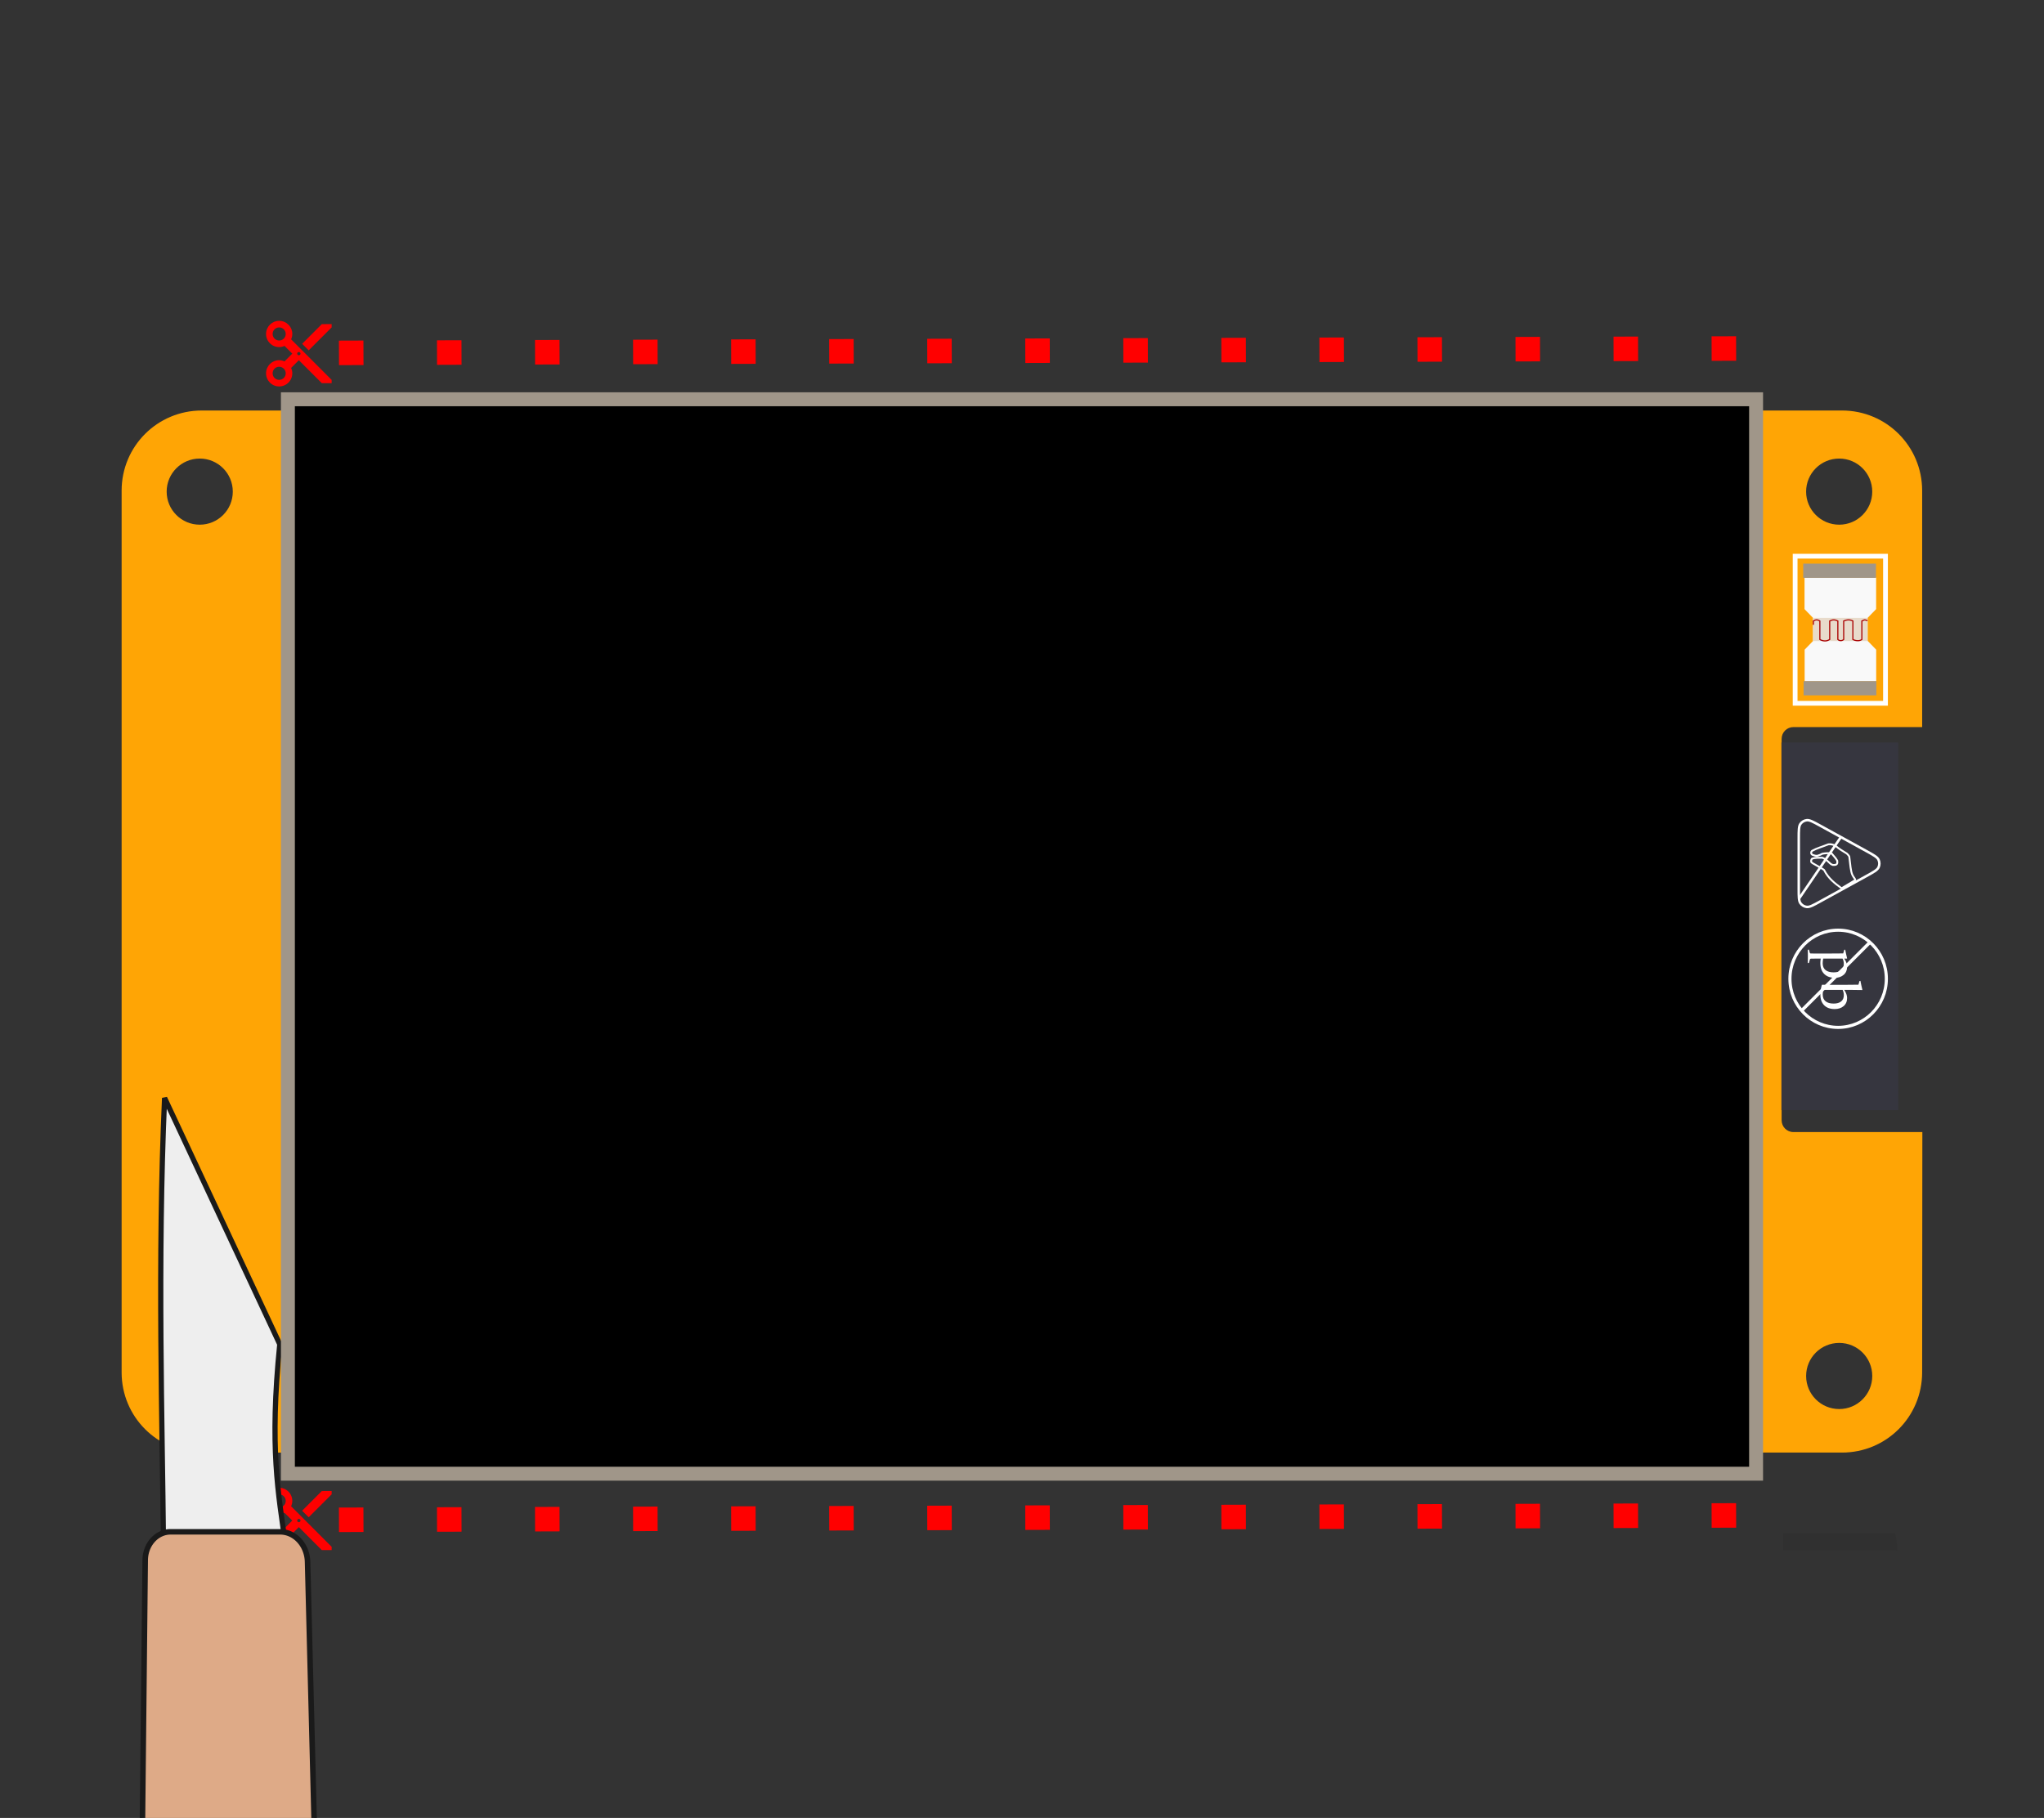 <?xml version="1.0" encoding="UTF-8" standalone="no"?>
<!-- Created with Inkscape (http://www.inkscape.org/) -->

<svg
   width="125.565mm"
   height="111.7mm"
   viewBox="0 0 125.565 111.7"
   version="1.1"
   id="svg12022"
   inkscape:version="1.3.2 (091e20e, 2023-11-25, custom)"
   sodipodi:docname="make.svg"
   xml:space="preserve"
   xmlns:inkscape="http://www.inkscape.org/namespaces/inkscape"
   xmlns:sodipodi="http://sodipodi.sourceforge.net/DTD/sodipodi-0.dtd"
   xmlns="http://www.w3.org/2000/svg"
   xmlns:svg="http://www.w3.org/2000/svg"><rect x="0" y="0" width="125.565" height="111.7" fill="#333333" stroke="none"/><sodipodi:namedview
     id="namedview12024"
     pagecolor="#ffffff"
     bordercolor="#000000"
     borderopacity="0.25"
     inkscape:showpageshadow="2"
     inkscape:pageopacity="0.0"
     inkscape:pagecheckerboard="0"
     inkscape:deskcolor="#d1d1d1"
     inkscape:document-units="mm"
     showgrid="false"
     inkscape:zoom="0.5"
     inkscape:cx="-360"
     inkscape:cy="215"
     inkscape:window-width="1920"
     inkscape:window-height="1009"
     inkscape:window-x="-8"
     inkscape:window-y="-8"
     inkscape:window-maximized="1"
     inkscape:current-layer="layer1"
     showguides="false" /><defs
     id="defs12019"><inkscape:path-effect
       effect="fillet_chamfer"
       id="path-effect2"
       is_visible="true"
       lpeversion="1"
       nodesatellites_param="F,0,0,1,0,3.113,0,1 @ F,0,1,1,0,3.113,0,1 @ F,0,0,1,0,1.094,0,1 @ F,0,0,1,0,1.029,0,1"
       radius="0"
       unit="px"
       method="auto"
       mode="F"
       chamfer_steps="1"
       flexible="false"
       use_knot_distance="true"
       apply_no_radius="true"
       apply_with_radius="true"
       only_selected="false"
       hide_knots="false" /><inkscape:path-effect
       effect="bspline"
       id="path-effect1"
       is_visible="true"
       lpeversion="1.3"
       weight="33.333"
       steps="2"
       helper_size="0"
       apply_no_weight="true"
       apply_with_weight="true"
       only_selected="false"
       uniform="false" /><inkscape:path-effect
       effect="mirror_symmetry"
       start_point="161.693,78.206"
       end_point="161.693,85.127"
       center_point="161.693,81.667"
       id="path-effect195"
       is_visible="true"
       lpeversion="1.2"
       lpesatellites=""
       mode="free"
       discard_orig_path="false"
       fuse_paths="false"
       oposite_fuse="false"
       split_items="false"
       split_open="false"
       link_styles="false" /><inkscape:path-effect
       effect="tiling"
       id="path-effect175"
       is_visible="true"
       lpeversion="1"
       unit="px"
       seed="1;1"
       lpesatellites=""
       num_rows="2"
       num_cols="14"
       gapx="1.5"
       gapy="60"
       offset="0"
       offset_type="false"
       scale="0"
       rotate="0"
       mirrorrowsx="false"
       mirrorrowsy="false"
       mirrorcolsx="false"
       mirrorcolsy="false"
       mirrortrans="false"
       shrink_interp="false"
       split_items="false"
       link_styles="false"
       interpolate_scalex="false"
       interpolate_scaley="true"
       interpolate_rotatex="false"
       interpolate_rotatey="true"
       random_scale="false"
       random_rotate="false"
       random_gap_y="false"
       random_gap_x="false"
       transformorigin="" /><inkscape:path-effect
       effect="tiling"
       id="path-effect166"
       is_visible="true"
       lpeversion="1"
       unit="px"
       seed="1;1"
       lpesatellites=""
       num_rows="2"
       num_cols="2"
       gapx="471"
       gapy="245"
       offset="0"
       offset_type="false"
       scale="0"
       rotate="0"
       mirrorrowsx="false"
       mirrorrowsy="false"
       mirrorcolsx="false"
       mirrorcolsy="false"
       mirrortrans="false"
       shrink_interp="false"
       split_items="false"
       link_styles="false"
       interpolate_scalex="false"
       interpolate_scaley="true"
       interpolate_rotatex="false"
       interpolate_rotatey="true"
       random_scale="false"
       random_rotate="false"
       random_gap_y="false"
       random_gap_x="false"
       transformorigin="" /><inkscape:path-effect
       effect="tiling"
       id="path-effect47"
       is_visible="true"
       lpeversion="1"
       unit="px"
       seed="1;1"
       lpesatellites=""
       num_rows="2"
       num_cols="14"
       gapx="2.2"
       gapy="60.6"
       offset="0"
       offset_type="false"
       scale="0"
       rotate="0"
       mirrorrowsx="false"
       mirrorrowsy="false"
       mirrorcolsx="false"
       mirrorcolsy="false"
       mirrortrans="false"
       shrink_interp="false"
       split_items="false"
       link_styles="false"
       interpolate_scalex="false"
       interpolate_scaley="true"
       interpolate_rotatex="false"
       interpolate_rotatey="true"
       random_scale="false"
       random_rotate="false"
       random_gap_y="false"
       random_gap_x="false"
       transformorigin="" /><inkscape:path-effect
       effect="tiling"
       id="path-effect46"
       is_visible="true"
       lpeversion="1"
       unit="px"
       seed="1;1"
       lpesatellites=""
       num_rows="2"
       num_cols="3"
       gapx="4"
       gapy="18"
       offset="0"
       offset_type="false"
       scale="0"
       rotate="0"
       mirrorrowsx="false"
       mirrorrowsy="false"
       mirrorcolsx="false"
       mirrorcolsy="false"
       mirrortrans="false"
       shrink_interp="false"
       split_items="false"
       link_styles="false"
       interpolate_scalex="false"
       interpolate_scaley="true"
       interpolate_rotatex="false"
       interpolate_rotatey="true"
       random_scale="false"
       random_rotate="false"
       random_gap_y="false"
       random_gap_x="false"
       transformorigin="" /><inkscape:path-effect
       effect="tiling"
       id="path-effect35"
       is_visible="true"
       lpeversion="1"
       unit="px"
       seed="1;1"
       lpesatellites=""
       num_rows="8"
       num_cols="2"
       gapx="16.4"
       gapy="0.8"
       offset="0"
       offset_type="false"
       scale="0"
       rotate="0"
       mirrorrowsx="false"
       mirrorrowsy="false"
       mirrorcolsx="false"
       mirrorcolsy="false"
       mirrortrans="false"
       shrink_interp="false"
       split_items="false"
       link_styles="false"
       interpolate_scalex="false"
       interpolate_scaley="true"
       interpolate_rotatex="false"
       interpolate_rotatey="true"
       random_scale="false"
       random_rotate="false"
       random_gap_y="false"
       random_gap_x="false"
       transformorigin="" /><inkscape:path-effect
       effect="tiling"
       id="path-effect28"
       is_visible="true"
       lpeversion="1"
       unit="px"
       seed="1;1"
       lpesatellites=""
       num_rows="2"
       num_cols="4"
       gapx="1.5"
       gapy="4.5"
       offset="0"
       offset_type="false"
       scale="0"
       rotate="0"
       mirrorrowsx="false"
       mirrorrowsy="false"
       mirrorcolsx="false"
       mirrorcolsy="false"
       mirrortrans="false"
       shrink_interp="false"
       split_items="false"
       link_styles="false"
       interpolate_scalex="false"
       interpolate_scaley="true"
       interpolate_rotatex="false"
       interpolate_rotatey="true"
       random_scale="false"
       random_rotate="false"
       random_gap_y="false"
       random_gap_x="false"
       transformorigin="" /><inkscape:path-effect
       effect="tiling"
       id="path-effect23"
       is_visible="true"
       lpeversion="1"
       unit="px"
       seed="1;1"
       lpesatellites=""
       num_rows="1"
       num_cols="9"
       gapx="0.6"
       gapy="0"
       offset="0"
       offset_type="false"
       scale="0"
       rotate="0"
       mirrorrowsx="false"
       mirrorrowsy="false"
       mirrorcolsx="false"
       mirrorcolsy="false"
       mirrortrans="false"
       shrink_interp="false"
       split_items="false"
       link_styles="false"
       interpolate_scalex="false"
       interpolate_scaley="true"
       interpolate_rotatex="false"
       interpolate_rotatey="true"
       random_scale="false"
       random_rotate="false"
       random_gap_y="false"
       random_gap_x="false"
       transformorigin="" /><inkscape:path-effect
       effect="tiling"
       id="path-effect22"
       is_visible="true"
       lpeversion="1"
       unit="px"
       seed="1;1"
       lpesatellites=""
       num_rows="2"
       num_cols="4"
       gapx="2"
       gapy="12"
       offset="0"
       offset_type="false"
       scale="0"
       rotate="0"
       mirrorrowsx="false"
       mirrorrowsy="false"
       mirrorcolsx="false"
       mirrorcolsy="false"
       mirrortrans="false"
       shrink_interp="false"
       split_items="false"
       link_styles="false"
       interpolate_scalex="false"
       interpolate_scaley="true"
       interpolate_rotatex="false"
       interpolate_rotatey="true"
       random_scale="false"
       random_rotate="false"
       random_gap_y="false"
       random_gap_x="false"
       transformorigin="" /><inkscape:path-effect
       effect="tiling"
       id="path-effect19"
       is_visible="true"
       lpeversion="1"
       unit="px"
       seed="1;1"
       lpesatellites=""
       num_rows="1"
       num_cols="3"
       gapx="3"
       gapy="0"
       offset="0"
       offset_type="false"
       scale="0"
       rotate="0"
       mirrorrowsx="false"
       mirrorrowsy="false"
       mirrorcolsx="false"
       mirrorcolsy="false"
       mirrortrans="false"
       shrink_interp="false"
       split_items="false"
       link_styles="false"
       interpolate_scalex="false"
       interpolate_scaley="true"
       interpolate_rotatex="false"
       interpolate_rotatey="true"
       random_scale="false"
       random_rotate="false"
       random_gap_y="false"
       random_gap_x="false"
       transformorigin="" /><inkscape:path-effect
       effect="tiling"
       id="path-effect16"
       is_visible="true"
       lpeversion="1"
       unit="px"
       seed="1;1"
       lpesatellites=""
       num_rows="1"
       num_cols="4"
       gapx="2"
       gapy="0"
       offset="0"
       offset_type="false"
       scale="0"
       rotate="0"
       mirrorrowsx="false"
       mirrorrowsy="false"
       mirrorcolsx="false"
       mirrorcolsy="false"
       mirrortrans="false"
       shrink_interp="false"
       split_items="false"
       link_styles="false"
       interpolate_scalex="false"
       interpolate_scaley="true"
       interpolate_rotatex="false"
       interpolate_rotatey="true"
       random_scale="false"
       random_rotate="false"
       random_gap_y="false"
       random_gap_x="false"
       transformorigin="" /><inkscape:path-effect
       effect="tiling"
       id="path-effect15"
       is_visible="true"
       lpeversion="1"
       unit="px"
       seed="1;1"
       lpesatellites=""
       num_rows="5"
       num_cols="1"
       gapx="-0.287"
       gapy="1"
       offset="0"
       offset_type="false"
       scale="0"
       rotate="0"
       mirrorrowsx="false"
       mirrorrowsy="false"
       mirrorcolsx="false"
       mirrorcolsy="false"
       mirrortrans="false"
       shrink_interp="false"
       split_items="false"
       link_styles="false"
       interpolate_scalex="false"
       interpolate_scaley="true"
       interpolate_rotatex="false"
       interpolate_rotatey="true"
       random_scale="false"
       random_rotate="false"
       random_gap_y="false"
       random_gap_x="false"
       transformorigin="" /><inkscape:path-effect
       effect="tiling"
       id="path-effect13"
       is_visible="true"
       lpeversion="1"
       unit="px"
       seed="1;1"
       lpesatellites=""
       num_rows="8"
       num_cols="2"
       gapx="12"
       gapy="2"
       offset="0"
       offset_type="false"
       scale="0"
       rotate="0"
       mirrorrowsx="false"
       mirrorrowsy="false"
       mirrorcolsx="false"
       mirrorcolsy="false"
       mirrortrans="false"
       shrink_interp="false"
       split_items="false"
       link_styles="false"
       interpolate_scalex="false"
       interpolate_scaley="true"
       interpolate_rotatex="false"
       interpolate_rotatey="true"
       random_scale="false"
       random_rotate="false"
       random_gap_y="false"
       random_gap_x="false"
       transformorigin="" /><inkscape:path-effect
       effect="tiling"
       id="path-effect16-0"
       is_visible="true"
       lpeversion="1"
       unit="px"
       seed="1;1"
       lpesatellites=""
       num_rows="1"
       num_cols="4"
       gapx="2"
       gapy="0"
       offset="0"
       offset_type="false"
       scale="0"
       rotate="0"
       mirrorrowsx="false"
       mirrorrowsy="false"
       mirrorcolsx="false"
       mirrorcolsy="false"
       mirrortrans="false"
       shrink_interp="false"
       split_items="false"
       link_styles="false"
       interpolate_scalex="false"
       interpolate_scaley="true"
       interpolate_rotatex="false"
       interpolate_rotatey="true"
       random_scale="false"
       random_rotate="false"
       random_gap_y="false"
       random_gap_x="false"
       transformorigin="" /><inkscape:path-effect
       effect="tiling"
       id="path-effect16-0-0"
       is_visible="true"
       lpeversion="1"
       unit="px"
       seed="1;1"
       lpesatellites=""
       num_rows="1"
       num_cols="4"
       gapx="2"
       gapy="0"
       offset="0"
       offset_type="false"
       scale="0"
       rotate="0"
       mirrorrowsx="false"
       mirrorrowsy="false"
       mirrorcolsx="false"
       mirrorcolsy="false"
       mirrortrans="false"
       shrink_interp="false"
       split_items="false"
       link_styles="false"
       interpolate_scalex="false"
       interpolate_scaley="true"
       interpolate_rotatex="false"
       interpolate_rotatey="true"
       random_scale="false"
       random_rotate="false"
       random_gap_y="false"
       random_gap_x="false"
       transformorigin="" /><inkscape:path-effect
       effect="tiling"
       id="path-effect19-6"
       is_visible="true"
       lpeversion="1"
       unit="px"
       seed="1;1"
       lpesatellites=""
       num_rows="1"
       num_cols="3"
       gapx="3"
       gapy="0"
       offset="0"
       offset_type="false"
       scale="0"
       rotate="0"
       mirrorrowsx="false"
       mirrorrowsy="false"
       mirrorcolsx="false"
       mirrorcolsy="false"
       mirrortrans="false"
       shrink_interp="false"
       split_items="false"
       link_styles="false"
       interpolate_scalex="false"
       interpolate_scaley="true"
       interpolate_rotatex="false"
       interpolate_rotatey="true"
       random_scale="false"
       random_rotate="false"
       random_gap_y="false"
       random_gap_x="false"
       transformorigin="" /><inkscape:path-effect
       effect="tiling"
       id="path-effect22-5"
       is_visible="true"
       lpeversion="1"
       unit="px"
       seed="1;1"
       lpesatellites=""
       num_rows="2"
       num_cols="4"
       gapx="2"
       gapy="12"
       offset="0"
       offset_type="false"
       scale="0"
       rotate="0"
       mirrorrowsx="false"
       mirrorrowsy="false"
       mirrorcolsx="false"
       mirrorcolsy="false"
       mirrortrans="false"
       shrink_interp="false"
       split_items="false"
       link_styles="false"
       interpolate_scalex="false"
       interpolate_scaley="true"
       interpolate_rotatex="false"
       interpolate_rotatey="true"
       random_scale="false"
       random_rotate="false"
       random_gap_y="false"
       random_gap_x="false"
       transformorigin="" /><inkscape:path-effect
       effect="tiling"
       id="path-effect16-2"
       is_visible="true"
       lpeversion="1"
       unit="px"
       seed="1;1"
       lpesatellites=""
       num_rows="1"
       num_cols="4"
       gapx="2"
       gapy="0"
       offset="0"
       offset_type="false"
       scale="0"
       rotate="0"
       mirrorrowsx="false"
       mirrorrowsy="false"
       mirrorcolsx="false"
       mirrorcolsy="false"
       mirrortrans="false"
       shrink_interp="false"
       split_items="false"
       link_styles="false"
       interpolate_scalex="false"
       interpolate_scaley="true"
       interpolate_rotatex="false"
       interpolate_rotatey="true"
       random_scale="false"
       random_rotate="false"
       random_gap_y="false"
       random_gap_x="false"
       transformorigin="" /><inkscape:path-effect
       effect="tiling"
       id="path-effect16-2-9"
       is_visible="true"
       lpeversion="1"
       unit="px"
       seed="1;1"
       lpesatellites=""
       num_rows="1"
       num_cols="4"
       gapx="2"
       gapy="0"
       offset="0"
       offset_type="false"
       scale="0"
       rotate="0"
       mirrorrowsx="false"
       mirrorrowsy="false"
       mirrorcolsx="false"
       mirrorcolsy="false"
       mirrortrans="false"
       shrink_interp="false"
       split_items="false"
       link_styles="false"
       interpolate_scalex="false"
       interpolate_scaley="true"
       interpolate_rotatex="false"
       interpolate_rotatey="true"
       random_scale="false"
       random_rotate="false"
       random_gap_y="false"
       random_gap_x="false"
       transformorigin="" /><inkscape:path-effect
       effect="tiling"
       id="path-effect16-1"
       is_visible="true"
       lpeversion="1"
       unit="px"
       seed="1;1"
       lpesatellites=""
       num_rows="1"
       num_cols="4"
       gapx="2"
       gapy="0"
       offset="0"
       offset_type="false"
       scale="0"
       rotate="0"
       mirrorrowsx="false"
       mirrorrowsy="false"
       mirrorcolsx="false"
       mirrorcolsy="false"
       mirrortrans="false"
       shrink_interp="false"
       split_items="false"
       link_styles="false"
       interpolate_scalex="false"
       interpolate_scaley="true"
       interpolate_rotatex="false"
       interpolate_rotatey="true"
       random_scale="false"
       random_rotate="false"
       random_gap_y="false"
       random_gap_x="false"
       transformorigin="" /><inkscape:path-effect
       effect="tiling"
       id="path-effect16-1-5"
       is_visible="true"
       lpeversion="1"
       unit="px"
       seed="1;1"
       lpesatellites=""
       num_rows="1"
       num_cols="4"
       gapx="2"
       gapy="0"
       offset="0"
       offset_type="false"
       scale="0"
       rotate="0"
       mirrorrowsx="false"
       mirrorrowsy="false"
       mirrorcolsx="false"
       mirrorcolsy="false"
       mirrortrans="false"
       shrink_interp="false"
       split_items="false"
       link_styles="false"
       interpolate_scalex="false"
       interpolate_scaley="true"
       interpolate_rotatex="false"
       interpolate_rotatey="true"
       random_scale="false"
       random_rotate="false"
       random_gap_y="false"
       random_gap_x="false"
       transformorigin="" /><inkscape:path-effect
       effect="tiling"
       id="path-effect16-6"
       is_visible="true"
       lpeversion="1"
       unit="px"
       seed="1;1"
       lpesatellites=""
       num_rows="1"
       num_cols="4"
       gapx="2"
       gapy="0"
       offset="0"
       offset_type="false"
       scale="0"
       rotate="0"
       mirrorrowsx="false"
       mirrorrowsy="false"
       mirrorcolsx="false"
       mirrorcolsy="false"
       mirrortrans="false"
       shrink_interp="false"
       split_items="false"
       link_styles="false"
       interpolate_scalex="false"
       interpolate_scaley="true"
       interpolate_rotatex="false"
       interpolate_rotatey="true"
       random_scale="false"
       random_rotate="false"
       random_gap_y="false"
       random_gap_x="false"
       transformorigin="" /><inkscape:path-effect
       effect="tiling"
       id="path-effect19-6-4"
       is_visible="true"
       lpeversion="1"
       unit="px"
       seed="1;1"
       lpesatellites=""
       num_rows="1"
       num_cols="3"
       gapx="3"
       gapy="0"
       offset="0"
       offset_type="false"
       scale="0"
       rotate="0"
       mirrorrowsx="false"
       mirrorrowsy="false"
       mirrorcolsx="false"
       mirrorcolsy="false"
       mirrortrans="false"
       shrink_interp="false"
       split_items="false"
       link_styles="false"
       interpolate_scalex="false"
       interpolate_scaley="true"
       interpolate_rotatex="false"
       interpolate_rotatey="true"
       random_scale="false"
       random_rotate="false"
       random_gap_y="false"
       random_gap_x="false"
       transformorigin="" /><inkscape:path-effect
       effect="tiling"
       id="path-effect175-5"
       is_visible="true"
       lpeversion="1"
       unit="px"
       seed="1;1"
       lpesatellites=""
       num_rows="1"
       num_cols="10"
       gapx="1.5"
       gapy="60"
       offset="0"
       offset_type="false"
       scale="0"
       rotate="0"
       mirrorrowsx="false"
       mirrorrowsy="false"
       mirrorcolsx="false"
       mirrorcolsy="false"
       mirrortrans="false"
       shrink_interp="false"
       split_items="false"
       link_styles="false"
       interpolate_scalex="false"
       interpolate_scaley="true"
       interpolate_rotatex="false"
       interpolate_rotatey="true"
       random_scale="false"
       random_rotate="false"
       random_gap_y="false"
       random_gap_x="false"
       transformorigin="" /><inkscape:path-effect
       effect="tiling"
       id="path-effect46-9"
       is_visible="true"
       lpeversion="1"
       unit="px"
       seed="1;1"
       lpesatellites=""
       num_rows="1"
       num_cols="2"
       gapx="4"
       gapy="18"
       offset="0"
       offset_type="false"
       scale="0"
       rotate="0"
       mirrorrowsx="false"
       mirrorrowsy="false"
       mirrorcolsx="false"
       mirrorcolsy="false"
       mirrortrans="false"
       shrink_interp="false"
       split_items="false"
       link_styles="false"
       interpolate_scalex="false"
       interpolate_scaley="true"
       interpolate_rotatex="false"
       interpolate_rotatey="true"
       random_scale="false"
       random_rotate="false"
       random_gap_y="false"
       random_gap_x="false"
       transformorigin="" /><inkscape:path-effect
       effect="tiling"
       id="path-effect16-5"
       is_visible="true"
       lpeversion="1"
       unit="px"
       seed="1;1"
       lpesatellites=""
       num_rows="1"
       num_cols="4"
       gapx="2"
       gapy="0"
       offset="0"
       offset_type="false"
       scale="0"
       rotate="0"
       mirrorrowsx="false"
       mirrorrowsy="false"
       mirrorcolsx="false"
       mirrorcolsy="false"
       mirrortrans="false"
       shrink_interp="false"
       split_items="false"
       link_styles="false"
       interpolate_scalex="false"
       interpolate_scaley="true"
       interpolate_rotatex="false"
       interpolate_rotatey="true"
       random_scale="false"
       random_rotate="false"
       random_gap_y="false"
       random_gap_x="false"
       transformorigin="" /><inkscape:path-effect
       effect="tiling"
       id="path-effect16-5-6"
       is_visible="true"
       lpeversion="1"
       unit="px"
       seed="1;1"
       lpesatellites=""
       num_rows="1"
       num_cols="4"
       gapx="2"
       gapy="0"
       offset="0"
       offset_type="false"
       scale="0"
       rotate="0"
       mirrorrowsx="false"
       mirrorrowsy="false"
       mirrorcolsx="false"
       mirrorcolsy="false"
       mirrortrans="false"
       shrink_interp="false"
       split_items="false"
       link_styles="false"
       interpolate_scalex="false"
       interpolate_scaley="true"
       interpolate_rotatex="false"
       interpolate_rotatey="true"
       random_scale="false"
       random_rotate="false"
       random_gap_y="false"
       random_gap_x="false"
       transformorigin="" /><inkscape:path-effect
       effect="mirror_symmetry"
       start_point="161.693,78.206"
       end_point="161.693,85.127"
       center_point="161.693,81.667"
       id="path-effect195-7"
       is_visible="true"
       lpeversion="1.2"
       lpesatellites=""
       mode="free"
       discard_orig_path="false"
       fuse_paths="false"
       oposite_fuse="false"
       split_items="false"
       split_open="false"
       link_styles="false" /><filter
       y="-5.409"
       height="11.818"
       inkscape:menu-tooltip="Darkens the edge with an inner blur and adds a flexible glow"
       inkscape:menu="Shadows and Glows"
       inkscape:label="Dark and Glow"
       style="color-interpolation-filters:sRGB"
       id="filter6"
       x="-1.479"
       width="3.958"><feGaussianBlur
         stdDeviation="17.117"
         result="result6"
         id="feGaussianBlur5" /><feComposite
         result="result8"
         in="SourceGraphic"
         operator="atop"
         in2="result6"
         id="feComposite5" /><feComposite
         result="result9"
         operator="over"
         in2="SourceAlpha"
         in="result8"
         id="feComposite6" /><feColorMatrix
         values="1 0 0 0 0 0 1 0 0 0 0 0 1 0 0 0 0 0 1 0 "
         result="result10"
         id="feColorMatrix6" /><feBlend
         in="result10"
         mode="normal"
         in2="result6"
         id="feBlend6" /></filter></defs><g
     inkscape:label="Calque 1"
     inkscape:groupmode="layer"
     id="layer1"
     transform="translate(-101.387,-42.796)"><g
       id="g1"
       transform="translate(-16.743)"
       style="opacity:0"><g
         id="g10"
         transform="matrix(1.498,0,0,1.498,150.393,-65.988)"><path
           style="fill:#eeeeee;fill-opacity:1;stroke:#1a1a1a;stroke-width:0.214"
           d="m 51.172,104.423 c -0.042,-4.756 -0.252,-11.561 0.047,-18.241 l 4.724,10.103 c -0.432,4.273 -0.056,6.122 0.234,8.232 z"
           id="path2-6"
           sodipodi:nodetypes="ccccc" /><path
           id="path1"
           style="fill:#deaa87;stroke:#1a1a1a;stroke-width:0.227"
           d="m 50.142,131.785 a 3.076,3.458 0 0 0 3.076,3.499 h 1.514 a 3.025,3.401 0 0 0 3.024,-3.498 l -0.674,-26.581 a 1.126,1.266 0 0 0 -1.125,-1.229 h -4.492 a 1.041,1.171 0 0 0 -1.041,1.157 z m 2.729,0.428 a 1.123,1.076 0 0 1 1.122,-1.076 1.123,1.076 0 0 1 1.122,1.076 1.123,1.076 0 0 1 -1.122,1.076 1.123,1.076 0 0 1 -1.122,-1.076 z" /></g></g><g
       id="g8"
       transform="matrix(1.485,0,0,1.485,8.197,-19.938)"><path
         style="fill:#ff0000;fill-opacity:0.234;stroke:#ff0000;stroke-width:1.014;stroke-dasharray:1.014, 3.042;stroke-dashoffset:0"
         d="m 76.776,56.846 59.494,-0.187"
         id="path6-7" /><g
         id="g7-3"
         transform="translate(0.547,-48.206)"><path
           d="m 74.25,104.491 c 0.031,-0.068 0.049,-0.143 0.049,-0.222 0,-0.3 -0.243,-0.543 -0.543,-0.543 -0.3,0 -0.543,0.243 -0.543,0.543 0,0.3 0.243,0.543 0.543,0.543 0.079,0 0.155,-0.018 0.222,-0.049 l 0.32,0.32 -0.32,0.32 c -0.068,-0.03 -0.143,-0.049 -0.222,-0.049 -0.3,0 -0.543,0.243 -0.543,0.543 0,0.3 0.243,0.543 0.543,0.543 0.3,0 0.543,-0.243 0.543,-0.543 0,-0.079 -0.018,-0.155 -0.049,-0.222 l 0.32,-0.32 0.95,0.95 h 0.407 v -0.136 z m -0.494,0.049 c -0.15,0 -0.271,-0.121 -0.271,-0.271 0,-0.15 0.121,-0.271 0.271,-0.271 0.15,0 0.271,0.121 0.271,0.271 0,0.15 -0.121,0.271 -0.271,0.271 z m 0,1.628 c -0.15,0 -0.271,-0.121 -0.271,-0.271 0,-0.15 0.121,-0.271 0.271,-0.271 0.15,0 0.271,0.121 0.271,0.271 0,0.15 -0.121,0.271 -0.271,0.271 z m 0.814,-1.017 c -0.037,0 -0.068,-0.03 -0.068,-0.068 0,-0.037 0.031,-0.068 0.068,-0.068 0.037,0 0.068,0.03 0.068,0.068 0,0.037 -0.031,0.068 -0.068,0.068 z m 0.95,-1.289 -0.814,0.814 0.271,0.271 0.95,-0.95 v -0.136 z"
           id="path3-6"
           style="fill:#ff0000;stroke-width:0.068" /></g></g><g
       id="g8-7"
       transform="matrix(1.485,0,0,1.485,8.197,51.761)"><path
         style="fill:#ff0000;fill-opacity:0.234;stroke:#ff0000;stroke-width:1.014;stroke-dasharray:1.014, 3.042;stroke-dashoffset:0"
         d="m 76.776,56.846 59.494,-0.187"
         id="path6-7-1" /><g
         id="g7-3-5"
         transform="translate(0.547,-48.206)"><path
           d="m 74.25,104.491 c 0.031,-0.068 0.049,-0.143 0.049,-0.222 0,-0.3 -0.243,-0.543 -0.543,-0.543 -0.3,0 -0.543,0.243 -0.543,0.543 0,0.3 0.243,0.543 0.543,0.543 0.079,0 0.155,-0.018 0.222,-0.049 l 0.32,0.32 -0.32,0.32 c -0.068,-0.03 -0.143,-0.049 -0.222,-0.049 -0.3,0 -0.543,0.243 -0.543,0.543 0,0.3 0.243,0.543 0.543,0.543 0.3,0 0.543,-0.243 0.543,-0.543 0,-0.079 -0.018,-0.155 -0.049,-0.222 l 0.32,-0.32 0.95,0.95 h 0.407 v -0.136 z m -0.494,0.049 c -0.15,0 -0.271,-0.121 -0.271,-0.271 0,-0.15 0.121,-0.271 0.271,-0.271 0.15,0 0.271,0.121 0.271,0.271 0,0.15 -0.121,0.271 -0.271,0.271 z m 0,1.628 c -0.15,0 -0.271,-0.121 -0.271,-0.271 0,-0.15 0.121,-0.271 0.271,-0.271 0.15,0 0.271,0.121 0.271,0.271 0,0.15 -0.121,0.271 -0.271,0.271 z m 0.814,-1.017 c -0.037,0 -0.068,-0.03 -0.068,-0.068 0,-0.037 0.031,-0.068 0.068,-0.068 0.037,0 0.068,0.03 0.068,0.068 0,0.037 -0.031,0.068 -0.068,0.068 z m 0.95,-1.289 -0.814,0.814 0.271,0.271 0.95,-0.95 v -0.136 z"
           id="path3-6-3"
           style="fill:#ff0000;stroke-width:0.068" /></g></g><path
       id="rect166"
       style="fill:#ffa505;fill-opacity:1;stroke:none;stroke-width:0.304;stroke-dasharray:none;stroke-opacity:1"
       d="m 214.541,132.046 c 2.728,0 4.923,-2.196 4.925,-4.925 l 0.013,-14.767 h -0.737 -7.182 c -0.402,0 -0.726,-0.324 -0.726,-0.725 V 88.195 c 0,-0.402 0.324,-0.726 0.726,-0.726 h 7.182 0.725 V 72.944 c 0,-2.728 -2.196,-4.925 -4.925,-4.925 h -100.758 c -2.728,0 -4.925,2.197 -4.925,4.925 v 54.177 c 0,2.728 2.197,4.925 4.925,4.925 z m -0.17,-2.674 c -1.122,0 -2.032,-0.91 -2.032,-2.032 0,-1.122 0.91,-2.032 2.032,-2.032 1.122,0 2.031,0.91 2.031,2.032 0,1.122 -0.909,2.032 -2.031,2.032 z m -100.713,0 c -1.122,0 -2.032,-0.91 -2.032,-2.032 0,-1.122 0.91,-2.032 2.032,-2.032 1.122,0 2.031,0.91 2.031,2.032 0,1.122 -0.909,2.032 -2.031,2.032 z M 214.37,75.034 c -1.122,0 -2.032,-0.909 -2.032,-2.031 0,-1.122 0.91,-2.032 2.032,-2.032 1.122,0 2.031,0.91 2.031,2.032 0,1.122 -0.909,2.031 -2.031,2.031 z m -100.713,0 c -1.122,0 -2.032,-0.909 -2.032,-2.031 0,-1.122 0.91,-2.032 2.032,-2.032 1.122,0 2.031,0.91 2.031,2.032 0,1.122 -0.909,2.031 -2.031,2.031 z"
       sodipodi:nodetypes="ssccssssccsssssssssssssssssssssssssss" /><g
       id="g199"
       transform="matrix(1.485,0,0,1.485,5.952,-19.938)"><g
         id="g166"
         transform="translate(0,0.099)"><rect
           style="opacity:1;fill:#36363f;fill-opacity:1;stroke:none;stroke-width:0.576;stroke-opacity:1"
           id="rect8"
           width="4.829"
           height="15.214"
           x="137.959"
           y="72.867" /><g
           id="g46-5"
           transform="matrix(0,-0.388,0.388,0,84.11,120.089)"><g
             id="g41-3"
             transform="translate(-83.861,1.952)"><path
               d="m 195.346,138.683 h -5.381 c -0.858,0 -1.287,0 -1.538,0.18 -0.22,0.157 -0.363,0.4 -0.395,0.668 -0.037,0.307 0.17,0.683 0.583,1.435 l 2.691,4.892 c 0.44,0.8 0.66,1.201 0.951,1.333 0.253,0.115 0.544,0.115 0.798,0 0.291,-0.132 0.511,-0.533 0.951,-1.333 l 2.691,-4.892 c 0.413,-0.752 0.62,-1.128 0.583,-1.435 -0.032,-0.268 -0.175,-0.511 -0.395,-0.668 -0.252,-0.18 -0.681,-0.18 -1.538,-0.18 z"
               stroke="#000000"
               stroke-width="17.639"
               stroke-linecap="round"
               stroke-linejoin="round"
               id="path1-0"
               style="fill:none;stroke:#ffffff;stroke-width:0.266;stroke-dasharray:none"
               sodipodi:nodetypes="ssccccsscsccs" /><path
               style="opacity:1;fill:#ffffff;fill-opacity:1;stroke:#ffffff;stroke-width:0.266;stroke-dasharray:none;stroke-opacity:1"
               d="m 195.501,143.188 -6.597,-4.486"
               id="path41-0"
               sodipodi:nodetypes="cc" /></g><path
             style="opacity:1;fill:none;fill-opacity:1;stroke:#ffffff;stroke-width:0.2;stroke-dasharray:none;stroke-opacity:1"
             d="m 106.16,145.203 c 0.506,-0.699 1.024,-1.39 1.918,-1.852 0.054,0.069 0.77,-1.32 0.833,-1.344 0.095,-0.104 0.315,-0.039 0.396,0.034 0.145,0.37 0.097,0.741 0.111,1.111 -0.252,0.617 -0.654,0.729 -0.771,1.11 -0.047,0.564 0.238,0.49 0.457,0.473 0.305,-0.169 0.509,-0.393 0.761,-0.591 0.07,-0.398 0.03,-0.709 -0.025,-1.009 -0.117,-0.187 -0.154,-0.346 -0.215,-0.513 -0.025,-0.239 0.052,-0.333 0.105,-0.535 0.121,-0.194 0.333,-0.137 0.418,-0.039 0.28,0.5 0.467,1.166 0.701,1.749 0.041,0.272 -0.045,0.484 -0.116,0.703 -0.371,0.418 -0.617,0.842 -0.876,1.265 -0.1,0.087 -0.17,0.184 -0.314,0.256 -0.853,0.11 -1.533,0.145 -1.945,0.326 -0.28,0.123 -0.406,0.308 -0.571,0.311 z"
             id="path46-9"
             sodipodi:nodetypes="ccccccccccccccccscc" /></g></g><g
         id="g198-6"
         transform="matrix(0,-0.506,0.506,0,68.275,142.342)"><path
           style="opacity:1;fill:none;fill-opacity:1;stroke:#ffffff;stroke-width:0.266;stroke-dasharray:none;stroke-opacity:1"
           d="m 115.131,139.316 5.622,5.622"
           id="path43-9" /><g
           id="g43-5"
           transform="translate(-84.137,-0.265)"><ellipse
             style="opacity:1;fill:none;fill-opacity:1;stroke:#ffffff;stroke-width:0.255;stroke-dasharray:none;stroke-opacity:1"
             id="path42-0"
             cx="201.922"
             cy="142.618"
             rx="3.974"
             ry="3.941" /><path
             style="font-size:4.586px;font-family:Constantia;-inkscape-font-specification:Constantia;text-align:center;text-anchor:middle;fill:#ffffff;stroke-width:0.266"
             d="m 204.292,143.119 0.011,0.076 q -0.376,0.072 -0.71,0.157 l -0.022,-0.016 v -0.219 q -0.343,0.235 -0.663,0.235 -0.417,0 -0.661,-0.28 -0.246,-0.278 -0.246,-0.723 0,-0.549 0.316,-0.869 0.316,-0.318 0.896,-0.318 0.172,0 0.358,0.034 v -0.49 q 0,-0.224 -0.004,-0.314 -0.004,-0.067 -0.06,-0.081 l -0.293,-0.083 -0.007,-0.092 q 0.349,0.007 0.569,0.007 0.219,0 0.52,-0.007 l 0.009,0.092 -0.258,0.076 q -0.054,0.016 -0.056,0.069 -0.004,0.163 -0.004,0.495 v 0.911 q 0,0.992 0.009,1.254 z m -0.721,-1.722 q -0.195,-0.043 -0.376,-0.043 -0.372,0 -0.56,0.233 -0.188,0.233 -0.188,0.667 0,0.41 0.179,0.618 0.179,0.208 0.515,0.208 0.242,0 0.43,-0.099 z m -2.555,0.018 q -0.181,-0.058 -0.367,-0.058 -0.376,0 -0.564,0.231 -0.19,0.231 -0.19,0.661 0,0.394 0.175,0.614 0.175,0.219 0.517,0.219 0.219,0 0.43,-0.099 z m -0.013,3.166 q 0.013,-0.336 0.013,-1.01 v -0.455 q -0.361,0.235 -0.661,0.235 -0.421,0 -0.665,-0.282 -0.244,-0.282 -0.244,-0.737 0,-0.553 0.316,-0.862 0.314,-0.307 0.871,-0.307 0.372,0 0.802,0.128 -0.004,0.284 -0.004,0.732 v 1.328 q 0,0.495 0.009,0.925 l 0.302,0.09 0.011,0.074 q -0.367,0.069 -0.728,0.159 z"
             id="text43-4"
             aria-label="pb" /></g></g></g><g
       id="g197"
       transform="matrix(1.485,0,0,1.485,6.272,-19.938)"><path
         id="path195"
         style="opacity:1;fill:#f9f9f9;fill-opacity:1;stroke:none;stroke-width:0.024;stroke-dasharray:none;stroke-opacity:1"
         d="m 138.7,66.142 v 1.306 l 0.349,0.36 h 0.001 v 0.96 l -0.346,0.357 v 1.307 h 1.48 1.48 V 69.126 L 141.316,68.766 h -0.007 v -0.958 h 0.003 l 0.349,-0.36 v -1.306 h -1.48 z" /><rect
         style="opacity:1;fill:#e8dbcb;fill-opacity:1;stroke:none;stroke-width:0.022;stroke-dasharray:none;stroke-opacity:1"
         id="rect197"
         width="2.256"
         height="0.958"
         x="139.052"
         y="67.811" /><path
         style="opacity:1;fill:none;fill-opacity:1;stroke:#aa0000;stroke-width:0.047;stroke-dasharray:none;stroke-opacity:1"
         d="m 139.066,68.097 v -0.159 c 0.042,-0.027 0.085,-0.044 0.13,-0.045 0.044,-9.15e-4 0.089,0.013 0.138,0.045 v 0.766 c 0.06,0.038 0.138,0.058 0.206,0.06 0.067,0.002 0.124,-0.015 0.201,-0.06 v -0.766 c 0.059,-0.03 0.116,-0.046 0.173,-0.045 0.055,0.001 0.11,0.018 0.164,0.045 v 0.766 c 0.037,0.034 0.075,0.046 0.114,0.047 0.041,0.002 0.083,-0.008 0.128,-0.047 v -0.766 c 0.061,-0.026 0.124,-0.043 0.192,-0.045 0.058,-0.001 0.12,0.009 0.188,0.045 v 0.766 c 0.066,0.036 0.137,0.049 0.201,0.05 0.06,5.78e-4 0.114,-0.01 0.171,-0.05 v -0.766 c 0.044,-0.012 0.072,-0.043 0.119,-0.045 0.03,-0.001 0.079,0.027 0.117,0.026"
         id="path196"
         sodipodi:nodetypes="ccsccsccsccsccsccsccsc" /><rect
         style="opacity:1;fill:#a09689;fill-opacity:1;stroke:none;stroke-width:0.024;stroke-dasharray:none;stroke-opacity:1"
         id="rect196"
         width="3.01"
         height="0.589"
         x="138.645"
         y="65.565" /><rect
         style="fill:#a09689;fill-opacity:1;stroke:none;stroke-width:0.024;stroke-dasharray:none;stroke-opacity:1"
         id="rect196-1"
         width="3.01"
         height="0.589"
         x="138.661"
         y="70.427" /></g><rect
       style="fill:none;fill-opacity:1;stroke:#ffffff;stroke-width:0.293;stroke-dasharray:none;stroke-opacity:1"
       id="rect198"
       width="5.551"
       height="9.038"
       x="211.664"
       y="76.97" /><path
       id="path2"
       style="fill:#000000;fill-opacity:0.059;stroke:none;stroke-width:0.314"
       d="m 210.931,138.06 h 6.944 c 0.176,0.189 -0.008,-0.698 -0.061,-1.068 l -6.883,0.013 z"
       sodipodi:nodetypes="ccccc" /><path
       fill="none"
       d="m 212.022,133.717 h 4.836 v 4.835 h -4.836 z"
       id="path1-8"
       style="stroke-width:0.101" /><circle
       cx="214.44"
       cy="137.344"
       r="0.403"
       fill="none"
       id="circle1"
       style="stroke-width:0.101" /><circle
       cx="214.44"
       cy="136.135"
       r="0.101"
       fill="none"
       id="circle2"
       style="stroke-width:0.101" /><circle
       cx="214.44"
       cy="134.926"
       r="0.403"
       fill="none"
       id="circle3"
       style="stroke-width:0.101" /><g
       id="cutter"><g
         id="g10-2"
         transform="matrix(1.498,0,0,1.498,34.772,-18.842)"><path
           style="fill:#eeeeee;fill-opacity:1;stroke:#1a1a1a;stroke-width:0.214"
           d="m 51.172,104.423 c -0.042,-4.756 -0.252,-11.561 0.047,-18.241 l 4.724,10.103 c -0.432,4.273 -0.056,6.122 0.234,8.232 z"
           id="path2-6-1"
           sodipodi:nodetypes="ccccc" /><path
           id="path1-7"
           style="fill:#deaa87;stroke:#1a1a1a;stroke-width:0.227"
           d="m 51.465,103.976 a 1.041,1.171 0 0 0 -1.041,1.156 l -0.125,11.853 h 7.082 l -0.299,-11.78 a 1.126,1.266 0 0 0 -1.125,-1.229 z" /></g></g><rect
       style="fill:#000000;stroke:#a09689;stroke-width:0.856;stroke-opacity:1"
       id="rect2"
       width="90.192"
       height="66.016"
       x="119.073"
       y="67.328"
       ry="0" /></g></svg>
